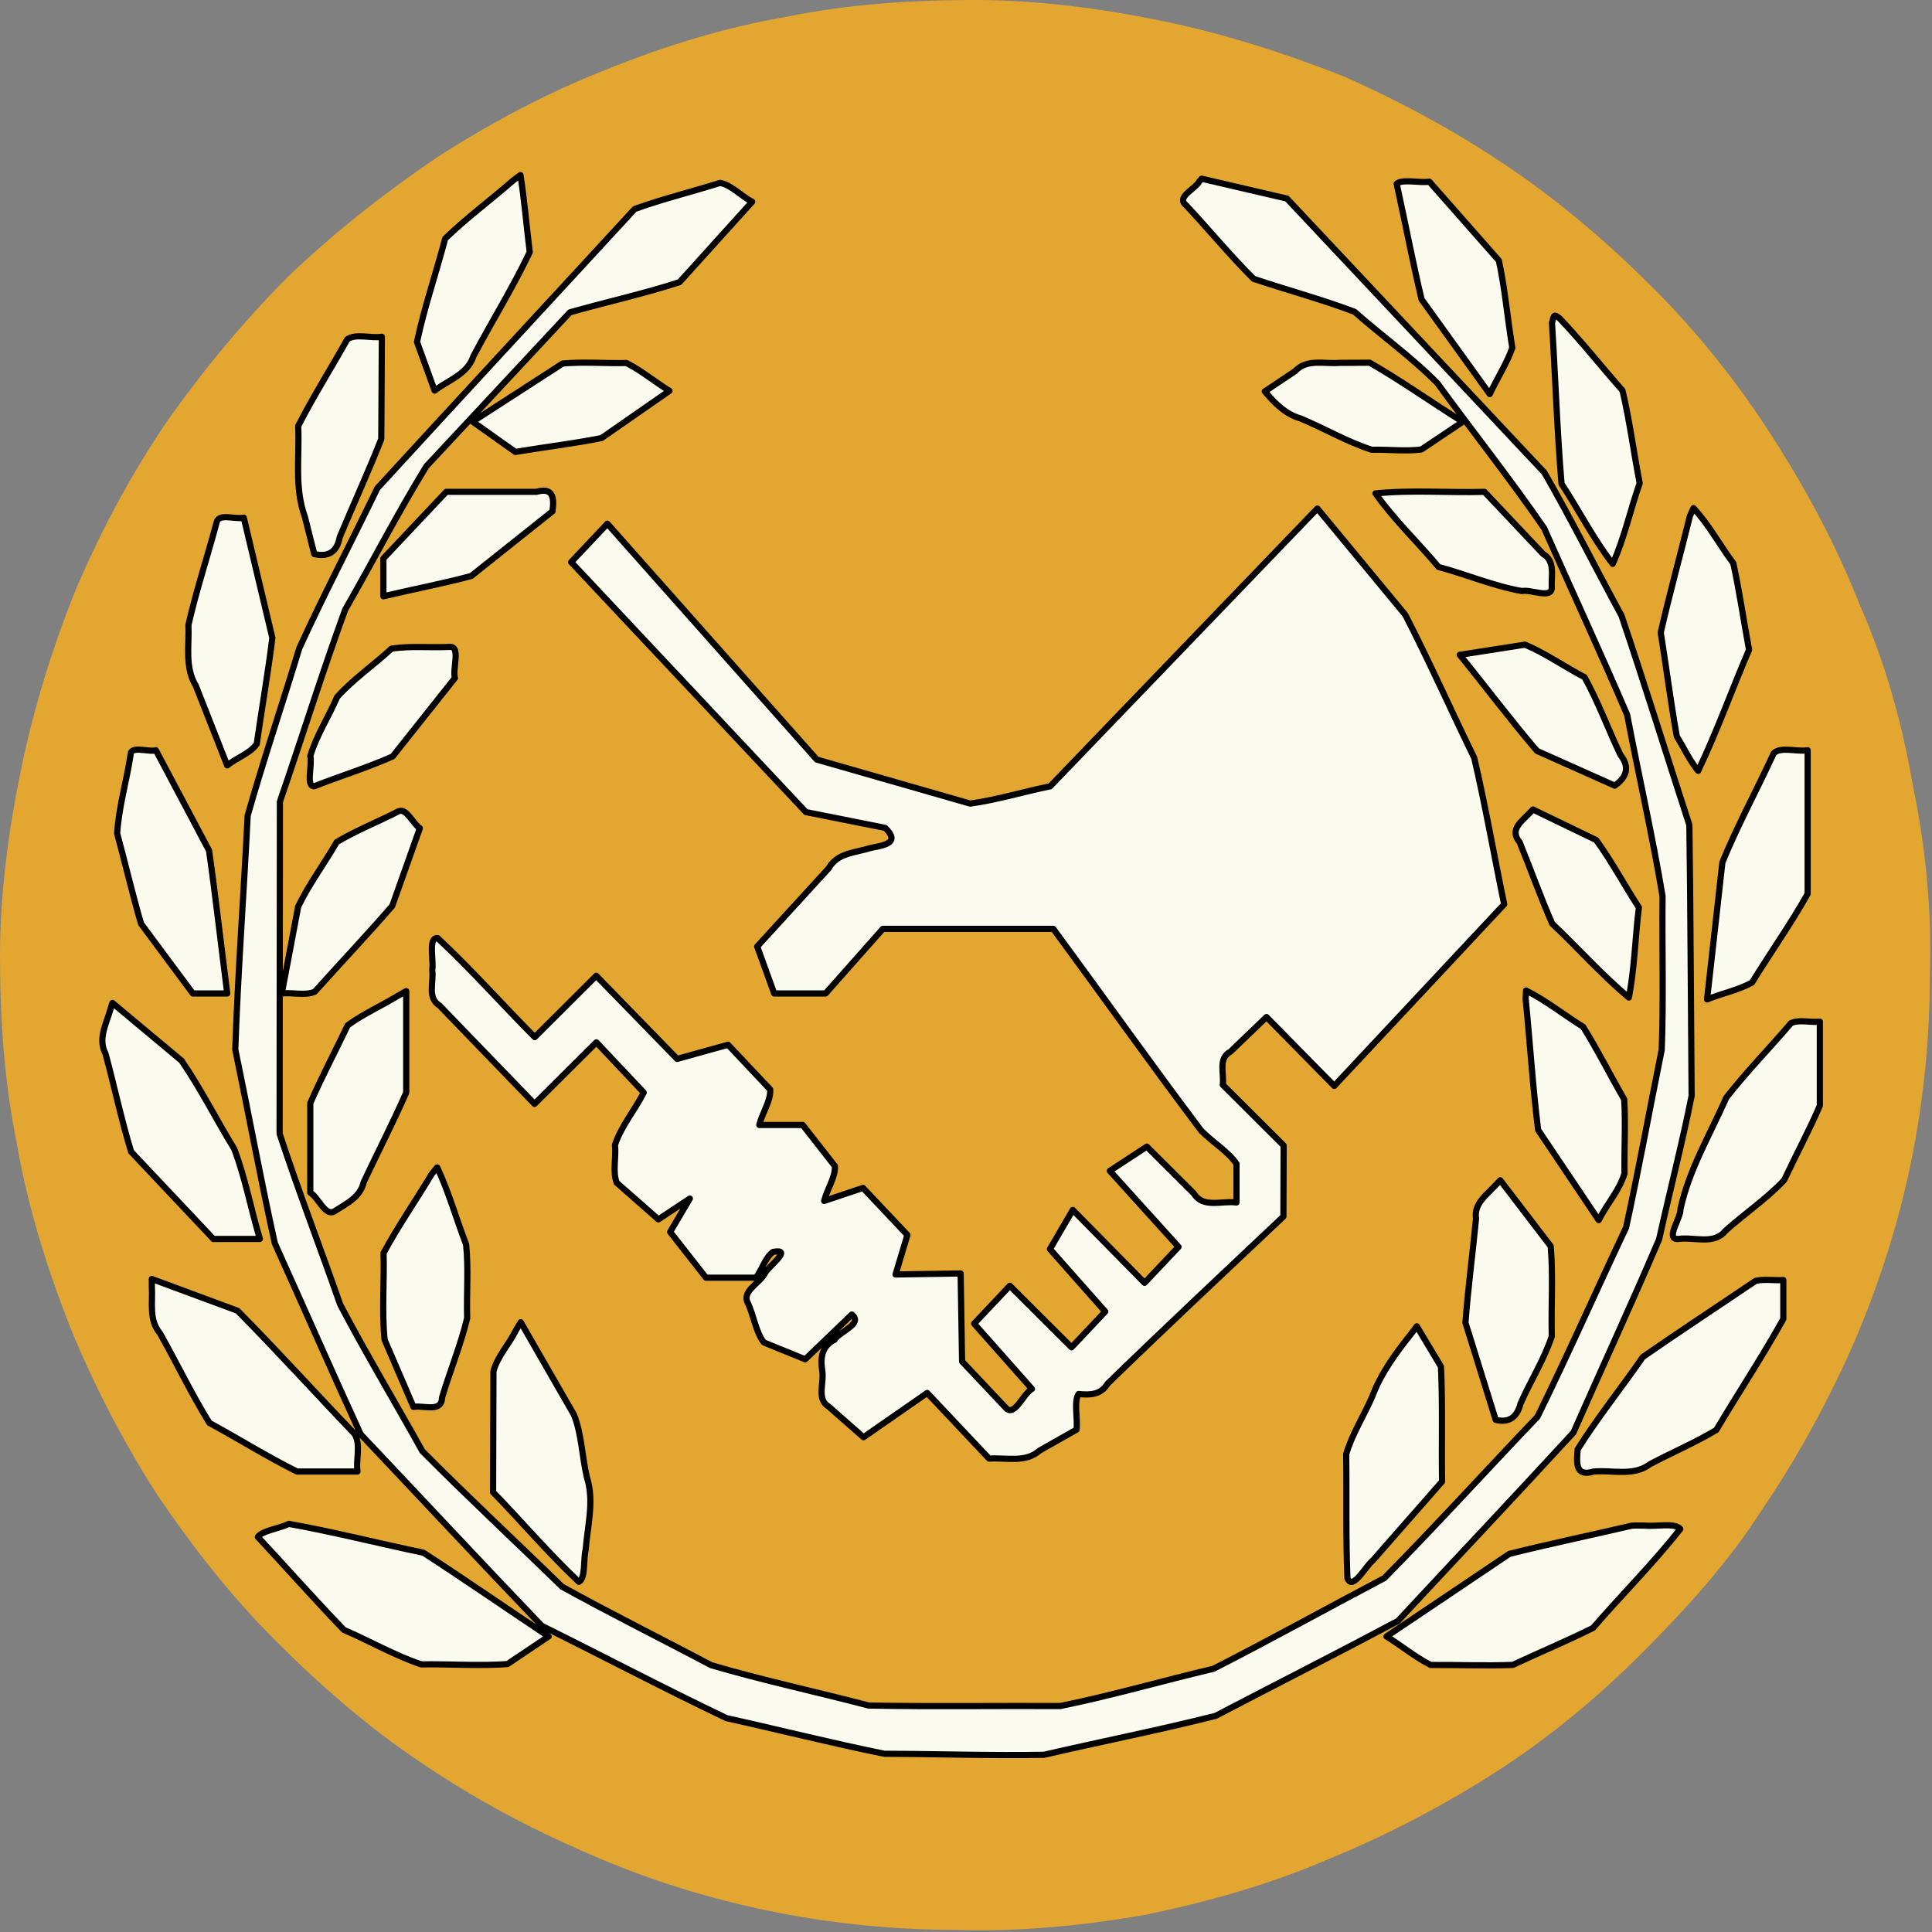 ﻿<?xml version="1.0" encoding="utf-8"?>
<!DOCTYPE svg PUBLIC "-//W3C//DTD SVG 1.1//EN" "http://www.w3.org/Graphics/SVG/1.1/DTD/svg11.dtd">
<svg version="1.1" xmlns="http://www.w3.org/2000/svg" xmlns:xlink="http://www.w3.org/1999/xlink" xmlns:xml="http://www.w3.org/XML/1998/namespace" xmlns:serif="http://www.serif.com/" width="91" height="91" viewBox="0, 0, 91, 91" xml:space="preserve" fill-rule="evenodd" stroke-linejoin="round" stroke-miterlimit="2" style="clip-rule:evenodd;">
	<rect x="0" y="0" width="91" height="91" fill="#808080" stroke="none"/>
	<filter xmlns="http://www.w3.org/2000/svg" height="150%" id="dropshadow">
      <feGaussianBlur stdDeviation="2" in="SourceAlpha" /> 
      <feOffset dx="0" dy="0" result="offsetblur" /> 
      <feMerge> 
        <feMergeNode />
        <feMergeNode in="SourceGraphic" /> 
      </feMerge>
    </filter>
	<path d="M7.4 70.4 C5.8 67.9 4.4 65.2 3.3 62.5 C2.2 59.7 1.3 56.8 0.8 53.9 C0.2 51 -0 48 0 45 C0 42.1 0.4 39.1 1 36.2 C1.6 33.3 2.5 30.4 3.6 27.7 C4.8 24.9 6.2 22.3 7.9 19.8 C9.6 17.4 11.5 15.1 13.6 13 C15.8 10.9 18.1 9.1 20.6 7.4 C23.1 5.8 25.7 4.4 28.5 3.3 C31.2 2.2 34.1 1.3 37 0.8 C39.9 0.2 42.9 -0 45.9 0 C48.9 0 51.9 0.4 54.8 1 C57.7 1.6 60.5 2.5 63.3 3.6 C66 4.8 68.6 6.2 71.1 7.9 C73.6 9.6 75.8 11.5 77.9 13.6 C80 15.7 81.9 18.1 83.5 20.6 C85.1 23.1 86.5 25.7 87.6 28.5 C88.8 31.2 89.6 34.1 90.1 37 C90.7 39.9 91 42.9 90.9 45.9 C90.9 48.9 90.6 51.9 90 54.8 C89.4 57.7 88.5 60.5 87.3 63.3 C86.1 66 84.7 68.6 83 71.1 C81.4 73.6 79.4 75.8 77.3 77.9 C75.2 80 72.9 81.9 70.4 83.5 C67.9 85.1 65.2 86.5 62.5 87.6 C59.7 88.8 56.8 89.6 53.9 90.2 C51 90.7 48 91 45 90.9 C42.1 90.9 39.1 90.6 36.2 90 C33.3 89.4 30.4 88.5 27.7 87.3 C24.9 86.1 22.3 84.7 19.8 83 C17.4 81.4 15.1 79.4 13 77.3 C10.9 75.2 9.1 72.9 7.4 70.4 z" fill-rule="nonzero" style="fill:#E3A631;" />

    <path
   style="fill:#fafaee;stroke:#000000;stroke-width:0.291"
   d="m 24.176,8.496 c -1.056,0.924 -2.216,1.78 -3.209,2.744 -0.424,1.622 -0.985,3.248 -1.326,4.867 0.277,0.764 0.554,1.527 0.83,2.291 0.654,-0.501 1.554,-0.77 1.827,-1.622 0.869,-1.636 1.867,-3.248 2.654,-4.901 -0.152,-1.209 -0.248,-2.425 -0.438,-3.629 -0.113,0.083 -0.225,0.167 -0.338,0.25 z m 32.328,0.025 c -0.185,0.385 -1.141,0.758 -0.632,1.15 1.064,1.144 2.076,2.367 3.173,3.461 1.579,0.53 3.208,0.967 4.756,1.553 1.285,1.135 2.701,2.147 3.901,3.362 1.665,2.283 3.428,4.508 5.028,6.829 1.297,2.931 2.65,5.844 3.91,8.787 0.543,2.85 1.191,5.689 1.668,8.545 -0.026,2.412 0.052,4.835 -0.039,7.24 -0.567,2.788 -1.073,5.596 -1.679,8.371 -1.401,2.964 -2.73,5.978 -4.173,8.914 -2.41,2.524 -4.768,5.117 -7.211,7.597 -2.686,1.416 -5.349,2.894 -8.05,4.272 -2.409,0.568 -4.802,1.266 -7.22,1.755 -3.006,-0.016 -6.021,0.032 -9.022,-0.024 C 38.445,79.683 35.931,79.151 33.489,78.429 31.155,77.189 28.777,76.011 26.471,74.733 24.285,72.6 22.039,70.514 19.892,68.35 18.613,66.047 17.252,63.782 16.026,61.454 15.087,58.767 14.055,56.096 13.17,53.4 c 0.004,-5.214 0.008,-10.428 0.014,-15.642 1.037,-3.008 1.983,-6.056 3.074,-9.04 1.289,-2.243 2.473,-4.561 3.826,-6.757 2.252,-2.416 4.505,-4.833 6.758,-7.248 1.714,-0.488 3.489,-0.877 5.166,-1.424 1.141,-1.262 2.282,-2.524 3.422,-3.787 C 34.919,9.248 34.449,8.708 33.916,8.615 32.582,9.037 31.194,9.372 29.893,9.846 25.856,14.233 21.797,18.605 17.771,23 c -1.211,2.516 -2.514,4.995 -3.673,7.531 -0.798,2.63 -1.683,5.243 -2.432,7.882 -0.182,3.671 -0.458,7.349 -0.584,11.016 0.631,3.041 1.191,6.105 1.863,9.132 1.353,2.995 2.672,6.012 4.043,8.995 2.846,3.004 5.669,6.04 8.531,9.023 2.903,1.439 5.779,2.955 8.699,4.347 2.48,0.55 4.951,1.176 7.436,1.68 2.504,0.006 5.016,0.092 7.515,0.048 2.692,-0.623 5.415,-1.159 8.089,-1.835 2.86,-1.493 5.745,-2.954 8.589,-4.47 2.751,-2.959 5.532,-5.898 8.262,-8.871 1.338,-3.038 2.737,-6.056 4.038,-9.107 0.498,-2.253 1.082,-4.496 1.531,-6.755 C 79.641,47.364 79.631,43.107 79.572,38.859 78.5,35.573 77.481,32.264 76.373,28.992 75.153,26.754 74.01,24.462 72.742,22.259 68.7,17.957 64.657,13.655 60.615,9.352 59.278,9.04 57.94,8.726 56.602,8.418 l -0.069,0.073 z m 9.326,0.34 c 0.384,1.745 0.715,3.514 1.131,5.244 1.071,1.486 2.138,2.974 3.209,4.459 0.337,-0.731 0.803,-1.439 1.062,-2.184 -0.227,-1.363 -0.343,-2.775 -0.635,-4.109 -1.091,-1.237 -2.181,-2.475 -3.271,-3.713 -0.467,0.07 -1.278,-0.138 -1.54,0.098 0.015,0.068 0.029,0.137 0.044,0.205 z m 7.27,6.352 c 0.161,2.522 0.24,5.07 0.451,7.576 0.819,1.245 1.499,2.593 2.41,3.77 0.551,-1.213 0.825,-2.542 1.271,-3.799 -0.284,-1.45 -0.473,-2.945 -0.811,-4.369 -0.997,-1.125 -1.936,-2.322 -2.97,-3.403 -0.305,-0.257 -0.26,-0.053 -0.353,0.225 z m -56.746,0.775 c -0.759,1.362 -1.608,2.701 -2.309,4.08 0.069,1.427 -0.187,2.895 0.313,4.267 0.148,0.588 0.298,1.176 0.445,1.764 0.672,0.15 1.075,-0.112 1.197,-0.796 0.646,-1.543 1.346,-3.075 1.959,-4.624 0.011,-1.605 0.018,-3.211 0.027,-4.816 -0.508,0.083 -1.252,-0.169 -1.633,0.125 z m 10.145,1.135 c -1.413,0.911 -2.823,1.826 -4.234,2.738 0.67,0.475 1.34,0.95 2.01,1.426 1.349,-0.227 2.726,-0.389 4.059,-0.654 1.066,-0.742 2.133,-1.482 3.199,-2.223 -0.682,-0.42 -1.326,-0.959 -2.027,-1.312 -0.997,0.025 -2.028,-0.064 -3.006,0.025 z m 36.582,-0.031 c -0.711,0.06 -1.522,-0.206 -2.07,0.383 -0.479,0.321 -0.958,0.643 -1.437,0.962 0.471,0.554 0.969,1.071 1.691,1.275 1.121,0.469 2.205,1.108 3.349,1.473 0.775,-0.021 1.587,0.084 2.339,-0.015 0.648,-0.434 1.294,-0.87 1.943,-1.303 -1.466,-0.911 -2.896,-1.937 -4.381,-2.783 -0.478,0.003 -0.956,0.005 -1.434,0.008 z m -42.135,6.152 c -0.962,1.021 -1.924,2.041 -2.887,3.061 0,0.594 0,1.187 0,1.781 1.376,-0.327 2.781,-0.591 4.139,-0.957 1.275,-1.014 2.549,-2.03 3.824,-3.045 0.091,-0.647 0.026,-1.138 -0.75,-0.918 -1.417,0 -2.835,0 -4.252,0 l -0.069,0.072 z m 43.842,-0.004 c 0.874,1.239 1.996,2.298 2.969,3.465 1.315,0.349 2.592,0.901 3.928,1.134 0.434,-0.092 1.402,0.394 1.406,-0.163 -0.032,-0.571 0.177,-1.237 -0.411,-1.586 -0.919,-0.975 -1.838,-1.95 -2.759,-2.923 -1.707,0.048 -3.438,-0.097 -5.133,0.074 z m 14.812,1.057 c -0.453,1.832 -0.957,3.661 -1.377,5.496 0.259,1.628 0.47,3.272 0.756,4.891 0.337,0.54 0.603,1.129 1.006,1.625 0.888,-1.859 1.585,-3.81 2.398,-5.705 -0.253,-1.356 -0.45,-2.736 -0.742,-4.076 -0.64,-0.852 -1.146,-1.815 -1.875,-2.594 -0.055,0.121 -0.111,0.242 -0.166,0.363 z m -17.744,-0.143 c -4.13,4.295 -8.26,8.589 -12.391,12.883 -1.256,0.254 -2.515,0.643 -3.768,0.814 -2.409,-0.692 -4.819,-1.384 -7.228,-2.076 -3.288,-3.702 -6.575,-7.404 -9.861,-11.107 -0.568,0.603 -1.137,1.206 -1.705,1.809 3.686,3.924 7.371,7.849 11.057,11.773 1.245,0.248 2.491,0.496 3.736,0.744 0.711,0.7 -0.004,0.812 -0.676,0.943 -0.719,0.229 -1.58,0.226 -1.99,0.964 -1.123,1.225 -2.242,2.454 -3.365,3.679 0.27,0.737 0.537,1.474 0.801,2.213 0.807,0 1.615,0 2.422,0 0.898,-1.015 1.797,-2.029 2.695,-3.043 2.676,0 5.353,0 8.029,0 2.328,3.163 4.605,6.373 6.966,9.506 0.527,0.534 1.257,0.972 1.663,1.559 0,0.608 0,1.216 0,1.824 -0.687,-0.097 -1.575,0.29 -2.007,-0.423 -0.739,-0.736 -1.479,-1.471 -2.217,-2.208 -0.581,0.38 -1.162,0.759 -1.742,1.141 1.078,1.194 2.157,2.387 3.236,3.58 -0.534,0.564 -1.067,1.129 -1.6,1.695 -1.128,-1.144 -2.255,-2.288 -3.381,-3.434 -0.36,0.614 -0.718,1.229 -1.076,1.844 0.866,0.984 1.736,1.963 2.605,2.943 -0.529,0.561 -1.058,1.123 -1.588,1.684 -0.969,-0.967 -1.939,-1.932 -2.908,-2.898 -0.559,0.595 -1.12,1.188 -1.68,1.783 0.906,1.026 1.816,2.048 2.723,3.074 -0.413,0.217 -0.827,1.365 -1.241,0.881 -0.684,-0.725 -1.367,-1.449 -2.05,-2.174 -0.022,-1.382 -0.046,-2.763 -0.068,-4.145 -1.022,0.016 -2.044,0.03 -3.066,0.047 0.185,-0.621 0.373,-1.241 0.559,-1.861 -0.697,-0.739 -1.393,-1.478 -2.092,-2.215 -0.61,0.204 -1.22,0.409 -1.83,0.613 0.132,-0.541 0.539,-1.127 0.507,-1.641 -0.506,-0.645 -1.009,-1.293 -1.516,-1.937 -0.682,0 -1.363,0 -2.045,0 0.131,-0.55 0.554,-1.159 0.512,-1.673 -0.661,-0.702 -1.322,-1.404 -1.985,-2.105 -0.799,0.223 -1.599,0.443 -2.398,0.666 -1.269,-1.305 -2.537,-2.611 -3.809,-3.914 -0.966,0.963 -1.933,1.925 -2.898,2.889 -1.532,-1.541 -2.983,-3.184 -4.569,-4.66 -0.471,-0.06 -0.176,1.066 -0.26,1.496 0.087,0.571 -0.254,1.315 0.348,1.678 1.49,1.544 2.981,3.087 4.472,4.63 0.973,-0.965 1.944,-1.933 2.914,-2.9 0.743,0.789 1.487,1.577 2.23,2.365 -0.421,0.832 -1.075,1.6 -1.355,2.469 0.064,0.577 -0.124,1.268 0.084,1.781 0.654,0.575 1.307,1.15 1.961,1.725 0.495,-0.327 0.988,-0.655 1.482,-0.982 -0.309,0.525 -0.616,1.051 -0.928,1.574 0.563,0.718 1.124,1.437 1.688,2.154 0.784,0 1.568,0 2.352,0 0.289,-0.377 0.447,-0.976 0.813,-1.217 0.95,-0.161 -0.189,0.642 -0.391,1.011 -0.234,0.473 -1.107,0.831 -0.801,1.401 0.277,0.592 0.372,1.358 0.749,1.854 0.651,0.263 1.3,0.53 1.951,0.794 0.731,-0.704 1.463,-1.405 2.195,-2.107 0.555,0.434 -0.571,0.79 -0.813,1.188 -0.591,0.296 -0.672,0.823 -0.584,1.427 0.116,0.568 -0.288,1.371 0.309,1.722 0.547,0.48 1.092,0.962 1.64,1.441 1,-0.695 2,-1.389 3,-2.084 0.973,1.03 1.944,2.061 2.916,3.092 0.811,-0.057 1.707,0.213 2.376,-0.379 0.58,-0.328 1.158,-0.659 1.739,-0.985 0.07,-0.523 -0.139,-1.325 0.1,-1.68 0.544,0.057 1.055,0.035 1.365,-0.486 2.731,-2.655 5.512,-5.257 8.281,-7.873 0.003,-1.115 0.009,-2.23 0.012,-3.346 -0.956,-0.954 -1.912,-1.907 -2.869,-2.859 0.077,-0.538 -0.238,-1.243 0.361,-1.559 0.567,-0.544 1.133,-1.088 1.7,-1.632 1.063,1.082 2.128,2.162 3.191,3.244 2.667,-2.853 5.336,-5.703 8.004,-8.555 -0.477,-2.297 -0.879,-4.619 -1.412,-6.899 -1.092,-2.239 -2.109,-4.524 -3.245,-6.735 -1.382,-1.668 -2.759,-3.339 -4.141,-5.007 -0.064,0.067 -0.129,0.134 -0.193,0.201 z m -51.641,0.41 c -0.434,1.626 -0.969,3.239 -1.34,4.873 0.045,0.966 -0.183,1.984 0.348,2.858 0.494,1.252 0.987,2.504 1.478,3.757 0.434,-0.355 1.089,-0.568 1.391,-1.01 0.24,-1.666 0.529,-3.332 0.736,-4.998 -0.45,-1.887 -0.895,-3.775 -1.346,-5.662 -0.367,0.101 -1.134,-0.21 -1.268,0.182 z m 61.609,5.801 c -1.023,0.158 -2.046,0.318 -3.068,0.479 1.219,1.5 2.39,3.063 3.639,4.525 1.221,0.545 2.441,1.09 3.662,1.635 0.572,-0.402 0.716,-0.875 0.267,-1.45 -0.576,-1.207 -1.051,-2.51 -1.691,-3.658 -0.939,-0.488 -1.853,-1.139 -2.809,-1.531 z M 21.178,30.469 c -0.907,0.049 -1.873,-0.059 -2.744,0.088 -0.832,0.772 -1.807,1.438 -2.555,2.274 -0.396,0.931 -0.982,1.82 -1.263,2.778 0.106,0.412 -0.224,1.452 0.187,1.424 1.222,-0.479 2.506,-0.875 3.691,-1.403 0.978,-1.233 1.956,-2.466 2.936,-3.697 -0.136,-0.393 0.29,-1.504 -0.252,-1.463 z M 6.152,35.541 c -0.185,1.238 -0.561,2.482 -0.633,3.716 0.381,1.414 0.716,2.85 1.125,4.251 0.813,1.095 1.625,2.191 2.439,3.285 0.54,0 1.081,0 1.621,0 C 10.413,44.551 10.164,42.295 9.846,40.061 9.011,38.486 8.176,36.912 7.342,35.338 7.034,35.446 6.152,35.101 6.152,35.541 Z m 77.393,-0.061 c -0.789,1.716 -1.705,3.396 -2.417,5.133 -0.243,2.154 -0.481,4.308 -0.723,6.461 0.693,-0.282 1.482,-0.439 2.117,-0.795 0.86,-1.396 1.826,-2.76 2.621,-4.176 0,-2.255 0,-4.51 0,-6.766 -0.49,0.092 -1.265,-0.188 -1.598,0.143 z m -64.766,2.729 c -0.963,0.495 -2.001,0.906 -2.918,1.453 -0.587,1.021 -1.312,1.987 -1.817,3.04 -0.256,1.364 -0.516,2.727 -0.771,4.091 0.504,-0.059 1.112,0.117 1.553,-0.082 1.21,-1.35 2.465,-2.673 3.648,-4.039 0.433,-1.221 0.868,-2.441 1.301,-3.662 -0.324,-0.205 -0.617,-0.952 -0.996,-0.801 z m 53.299,0.053 c -0.397,0.424 -1.004,0.806 -0.502,1.403 0.518,1.276 0.986,2.584 1.534,3.839 1.216,1.146 2.331,2.41 3.611,3.48 0.273,-1.394 0.296,-2.83 0.473,-4.24 -0.681,-1.047 -1.284,-2.178 -2.01,-3.176 -0.993,-0.48 -1.987,-0.96 -2.98,-1.439 l -0.069,0.073 z m -0.217,8.799 c 0.206,2.049 0.332,4.13 0.588,6.16 0.951,1.416 1.904,2.83 2.852,4.248 0.375,-0.741 0.986,-1.418 1.215,-2.2 -0.016,-1.159 0.057,-2.341 -0.014,-3.486 -0.653,-1.133 -1.248,-2.32 -1.936,-3.42 -0.902,-0.557 -1.737,-1.233 -2.686,-1.707 -0.006,0.135 -0.013,0.27 -0.02,0.404 z M 18.76,46.893 c -0.782,0.479 -1.661,0.87 -2.385,1.402 -0.578,1.224 -1.225,2.432 -1.76,3.666 0,1.406 0,2.811 0,4.217 0.383,0.22 0.687,1.107 1.121,0.887 0.568,-0.372 1.234,-0.66 1.396,-1.388 0.66,-1.406 1.382,-2.799 2.001,-4.215 10e-7,-1.593 0,-3.186 0,-4.779 -0.124,0.07 -0.249,0.141 -0.373,0.211 z M 5.184,47.598 c -0.197,0.673 -0.575,1.341 -0.214,2.03 0.413,1.534 0.747,3.112 1.206,4.62 1.292,1.37 2.583,2.74 3.875,4.109 0.73,0 1.46,0 2.189,0 C 11.818,56.952 11.553,55.48 11.032,54.114 10.19,52.742 9.458,51.278 8.552,49.959 7.466,49.053 6.38,48.147 5.295,47.24 c -0.037,0.119 -0.074,0.238 -0.111,0.357 z m 79.164,0.605 c -1,1.174 -2.093,2.287 -3.037,3.499 -0.764,1.734 -1.754,3.383 -2.16,5.252 0.025,0.422 -0.741,1.438 -0.107,1.403 0.746,-0.11 1.68,0.297 2.221,-0.379 0.905,-0.813 1.951,-1.516 2.771,-2.394 0.551,-1.17 1.172,-2.324 1.681,-3.504 0,-1.32 0,-2.641 0,-3.961 -0.434,0.061 -1.003,-0.12 -1.369,0.084 z m -64.014,7.096 c -0.742,1.244 -1.591,2.457 -2.268,3.721 0.04,1.359 -0.088,2.751 0.051,4.09 0.453,1.053 0.903,2.107 1.359,3.158 0.493,-0.091 1.329,0.291 1.348,-0.457 0.375,-1.245 0.879,-2.468 1.18,-3.725 -0.035,-1.153 0.068,-2.33 -0.049,-3.469 -0.466,-1.205 -0.813,-2.461 -1.361,-3.63 -0.087,0.104 -0.173,0.208 -0.26,0.312 z m 50.127,0.506 c -0.427,0.479 -1.046,0.871 -0.938,1.597 -0.158,1.631 -0.375,3.268 -0.499,4.896 0.476,1.527 0.951,3.053 1.426,4.58 0.647,0.154 1.012,-0.142 1.17,-0.77 0.465,-1.063 1.12,-2.083 1.471,-3.172 -0.034,-1.407 0.068,-2.859 -0.051,-4.238 -0.793,-1.034 -1.584,-2.07 -2.375,-3.105 -0.068,0.071 -0.135,0.142 -0.203,0.213 z M 7.152,60.607 c 0.047,0.751 -0.15,1.565 0.382,2.19 0.786,1.399 1.493,2.873 2.329,4.224 1.379,0.751 2.729,1.594 4.123,2.289 0.951,0 1.901,0 2.852,0 -0.082,-0.575 0.169,-1.282 -0.137,-1.768 -1.842,-1.927 -3.644,-3.917 -5.511,-5.804 -1.347,-0.498 -2.695,-0.995 -4.041,-1.496 0.001,0.122 0.003,0.243 0.004,0.365 z M 82.684,60.334 c -1.765,1.198 -3.557,2.368 -5.305,3.584 -1.006,1.454 -2.14,2.866 -3.068,4.346 -0.059,0.658 -0.107,1.305 0.75,1.047 0.891,-0.078 1.877,0.239 2.649,-0.342 1.033,-0.55 2.14,-1.019 3.131,-1.615 1.038,-1.748 2.177,-3.467 3.156,-5.23 0,-0.611 0,-1.221 0,-1.832 -0.431,0.03 -0.905,-0.06 -1.312,0.043 z m -58.375,2.309 c -0.319,0.662 -0.893,1.252 -1.067,1.954 -0.005,1.896 -0.011,3.793 -0.017,5.689 1.358,1.394 2.624,2.891 4.041,4.221 0.323,-0.162 0.205,-1.071 0.32,-1.517 0.089,-1.142 0.415,-2.292 0.055,-3.419 -0.23,-0.969 -0.242,-2.016 -0.608,-2.936 -0.836,-1.451 -1.67,-2.904 -2.506,-4.356 -0.073,0.122 -0.146,0.243 -0.219,0.365 z m 42.203,0.125 c -0.735,0.922 -1.44,1.862 -1.863,2.974 -0.39,0.923 -0.968,1.804 -1.242,2.753 0.028,1.944 -0.02,3.9 0.058,5.838 0.246,0.624 0.864,-0.586 1.2,-0.836 1.087,-1.238 2.172,-2.478 3.259,-3.715 -0.03,-1.801 0.033,-3.629 -0.053,-5.414 -0.379,-0.632 -0.757,-1.265 -1.137,-1.896 -0.074,0.099 -0.148,0.198 -0.223,0.297 z m -52.904,9.008 c -0.436,0.216 -1.295,0.331 -1.462,0.617 1.353,1.455 2.676,2.95 4.05,4.377 1.22,0.52 2.402,1.213 3.647,1.624 1.348,-0.02 2.733,0.082 4.058,-0.014 0.647,-0.433 1.293,-0.867 1.939,-1.301 -1.969,-1.309 -3.918,-2.664 -5.898,-3.945 -2.111,-0.438 -4.228,-0.982 -6.334,-1.357 z m 63.252,0.086 c -1.92,0.447 -3.861,0.852 -5.768,1.328 -1.928,1.297 -3.855,2.596 -5.785,3.889 0.698,0.432 1.36,0.979 2.078,1.344 1.289,-0.01 2.592,0.046 3.873,-0.004 1.255,-0.59 2.54,-1.122 3.775,-1.74 1.355,-1.566 2.832,-3.04 4.111,-4.662 -0.259,-0.312 -1.166,-0.098 -1.685,-0.161 -0.199,0.006 -0.402,-0.011 -0.6,0.006 z" />


</svg>